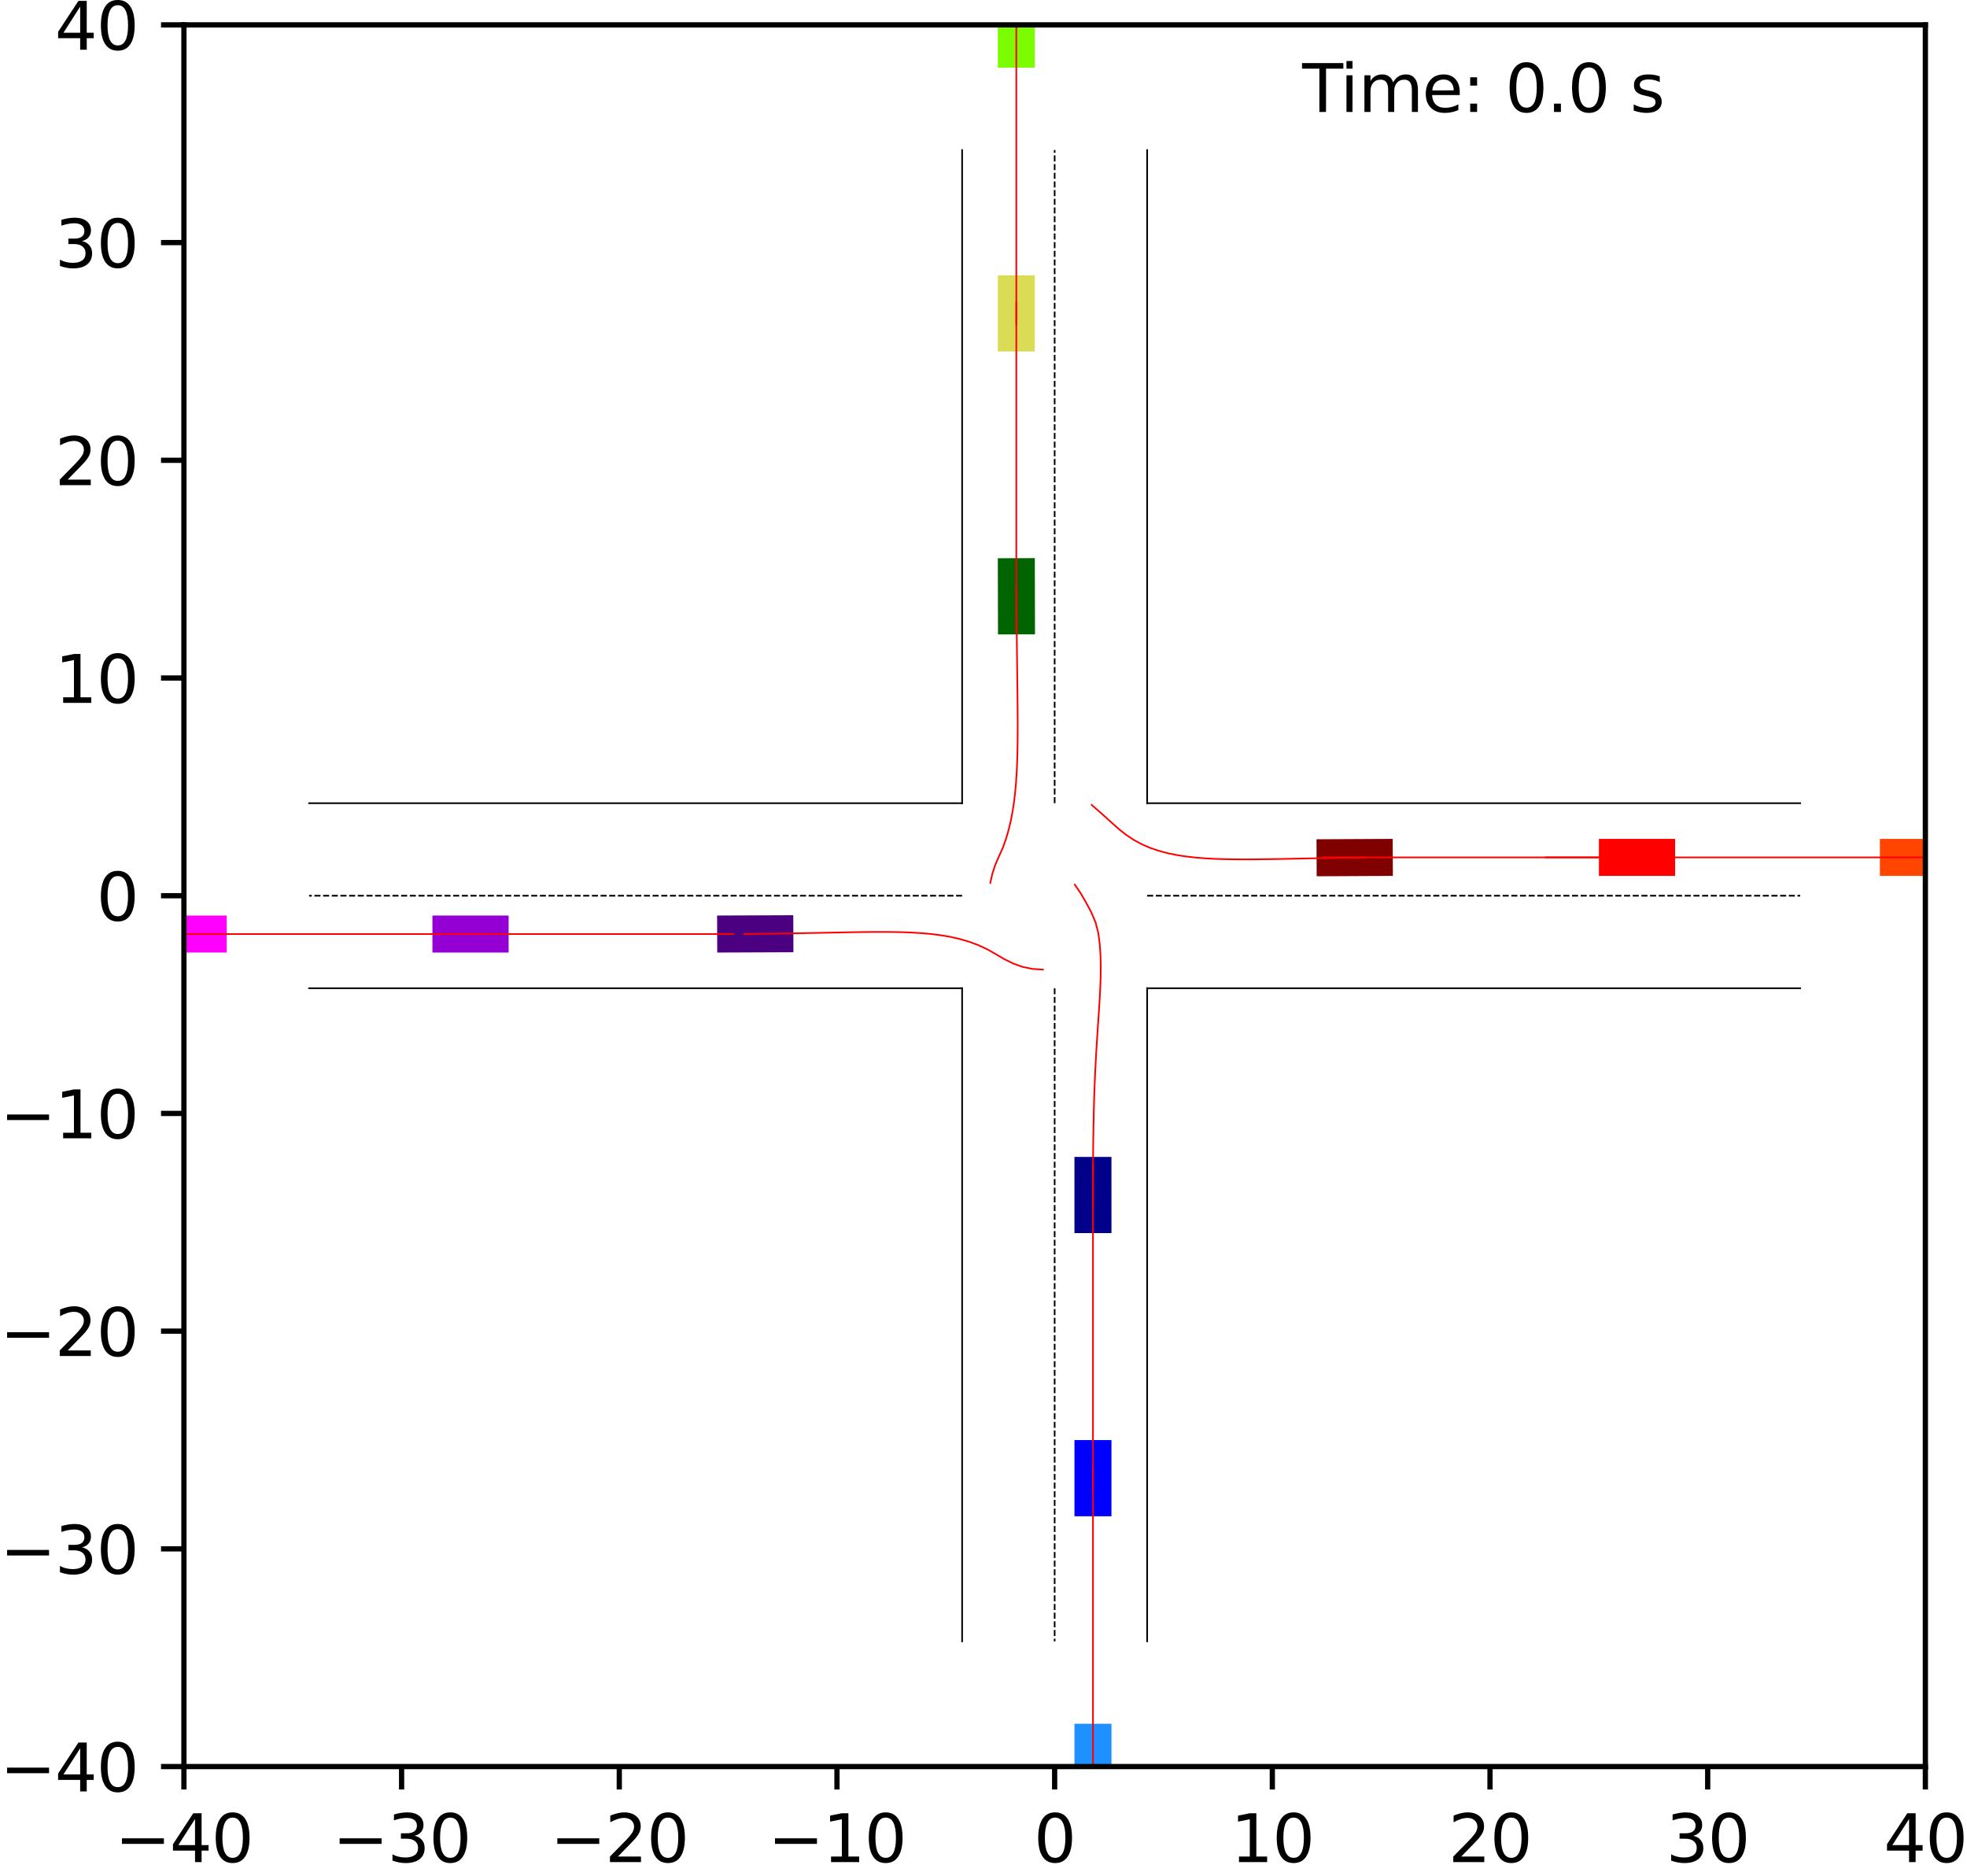 <?xml version="1.0" encoding="utf-8" standalone="no"?>
<!DOCTYPE svg PUBLIC "-//W3C//DTD SVG 1.1//EN"
  "http://www.w3.org/Graphics/SVG/1.1/DTD/svg11.dtd">
<svg xmlns:xlink="http://www.w3.org/1999/xlink" width="300.579pt" height="286.589pt" viewBox="0 0 300.579 286.589" xmlns="http://www.w3.org/2000/svg" version="1.1">
 <defs>
  <style type="text/css">*{stroke-linejoin: round; stroke-linecap: butt}</style>
 </defs>
 <g id="figure_1">
  <g id="patch_1">
   <path d="M 0 286.589 
L 300.579 286.589 
L 300.579 0 
L 0 0 
z
" style="fill: #ffffff"/>
  </g>
  <g id="axes_1">
   <g id="patch_2">
    <path d="M 28.105 269.911 
L 294.217 269.911 
L 294.217 3.799 
L 28.105 3.799 
z
" style="fill: #ffffff"/>
   </g>
   <g id="patch_3">
    <path d="M 169.844 188.404 
L 169.842 176.762 
L 164.187 176.763 
L 164.189 188.405 
z
" clip-path="url(#pc8eb3b5d04)" style="fill: #00008b"/>
   </g>
   <g id="patch_4">
    <path d="M 212.819 128.172 
L 201.176 128.231 
L 201.205 133.886 
L 212.847 133.827 
z
" clip-path="url(#pc8eb3b5d04)" style="fill: #800000"/>
   </g>
   <g id="patch_5">
    <path d="M 152.477 85.292 
L 152.506 96.934 
L 158.161 96.92 
L 158.132 85.278 
z
" clip-path="url(#pc8eb3b5d04)" style="fill: #006400"/>
   </g>
   <g id="patch_6">
    <path d="M 109.602 145.538 
L 121.244 145.491 
L 121.221 139.836 
L 109.579 139.884 
z
" clip-path="url(#pc8eb3b5d04)" style="fill: #4b0082"/>
   </g>
   <g id="patch_7">
    <path d="M 169.844 231.669 
L 169.844 220.026 
L 164.189 220.026 
L 164.189 231.669 
z
" clip-path="url(#pc8eb3b5d04)" style="fill: #0000ff"/>
   </g>
   <g id="patch_8">
    <path d="M 255.974 128.172 
L 244.332 128.172 
L 244.332 133.827 
L 255.974 133.827 
z
" clip-path="url(#pc8eb3b5d04)" style="fill: #ff0000"/>
   </g>
   <g id="patch_9">
    <path d="M 152.477 42.063 
L 152.477 53.705 
L 158.132 53.705 
L 158.132 42.063 
z
" clip-path="url(#pc8eb3b5d04)" style="fill: #dbdc56"/>
   </g>
   <g id="patch_10">
    <path d="M 66.08 145.538 
L 77.722 145.538 
L 77.722 139.884 
L 66.08 139.884 
z
" clip-path="url(#pc8eb3b5d04)" style="fill: #9400d3"/>
   </g>
   <g id="patch_11">
    <path d="M 169.844 275.014 
L 169.844 263.371 
L 164.189 263.371 
L 164.189 275.014 
z
" clip-path="url(#pc8eb3b5d04)" style="fill: #1e90ff"/>
   </g>
   <g id="patch_12">
    <path d="M 298.908 128.172 
L 287.266 128.172 
L 287.266 133.827 
L 298.908 133.827 
z
" clip-path="url(#pc8eb3b5d04)" style="fill: #ff4500"/>
   </g>
   <g id="patch_13">
    <path d="M 152.477 -1.303 
L 152.477 10.339 
L 158.132 10.339 
L 158.132 -1.303 
z
" clip-path="url(#pc8eb3b5d04)" style="fill: #7cfc00"/>
   </g>
   <g id="patch_14">
    <path d="M 23.002 145.538 
L 34.645 145.538 
L 34.645 139.884 
L 23.002 139.884 
z
" clip-path="url(#pc8eb3b5d04)" style="fill: #ff00ff"/>
   </g>
   <g id="matplotlib.axis_1">
    <g id="xtick_1">
     <g id="line2d_1">
      <defs>
       <path id="mf7dcb0053f" d="M 0 0 
L 0 3.5 
" style="stroke: #000000; stroke-width: 0.8"/>
      </defs>
      <g>
       <use xlink:href="#mf7dcb0053f" x="28.105" y="269.911" style="stroke: #000000; stroke-width: 0.8"/>
      </g>
     </g>
     <g id="text_1">
      <!-- −40 -->
      <g transform="translate(17.552 284.51) scale(0.1 -0.1)">
       <defs>
        <path id="DejaVuSans-2212" d="M 678 2272 
L 4684 2272 
L 4684 1741 
L 678 1741 
L 678 2272 
z
" transform="scale(0.016)"/>
        <path id="DejaVuSans-34" d="M 2419 4116 
L 825 1625 
L 2419 1625 
L 2419 4116 
z
M 2253 4666 
L 3047 4666 
L 3047 1625 
L 3713 1625 
L 3713 1100 
L 3047 1100 
L 3047 0 
L 2419 0 
L 2419 1100 
L 313 1100 
L 313 1709 
L 2253 4666 
z
" transform="scale(0.016)"/>
        <path id="DejaVuSans-30" d="M 2034 4250 
Q 1547 4250 1301 3770 
Q 1056 3291 1056 2328 
Q 1056 1369 1301 889 
Q 1547 409 2034 409 
Q 2525 409 2770 889 
Q 3016 1369 3016 2328 
Q 3016 3291 2770 3770 
Q 2525 4250 2034 4250 
z
M 2034 4750 
Q 2819 4750 3233 4129 
Q 3647 3509 3647 2328 
Q 3647 1150 3233 529 
Q 2819 -91 2034 -91 
Q 1250 -91 836 529 
Q 422 1150 422 2328 
Q 422 3509 836 4129 
Q 1250 4750 2034 4750 
z
" transform="scale(0.016)"/>
       </defs>
       <use xlink:href="#DejaVuSans-2212"/>
       <use xlink:href="#DejaVuSans-34" x="83.789"/>
       <use xlink:href="#DejaVuSans-30" x="147.412"/>
      </g>
     </g>
    </g>
    <g id="xtick_2">
     <g id="line2d_2">
      <g>
       <use xlink:href="#mf7dcb0053f" x="61.369" y="269.911" style="stroke: #000000; stroke-width: 0.8"/>
      </g>
     </g>
     <g id="text_2">
      <!-- −30 -->
      <g transform="translate(50.816 284.51) scale(0.1 -0.1)">
       <defs>
        <path id="DejaVuSans-33" d="M 2597 2516 
Q 3050 2419 3304 2112 
Q 3559 1806 3559 1356 
Q 3559 666 3084 287 
Q 2609 -91 1734 -91 
Q 1441 -91 1130 -33 
Q 819 25 488 141 
L 488 750 
Q 750 597 1062 519 
Q 1375 441 1716 441 
Q 2309 441 2620 675 
Q 2931 909 2931 1356 
Q 2931 1769 2642 2001 
Q 2353 2234 1838 2234 
L 1294 2234 
L 1294 2753 
L 1863 2753 
Q 2328 2753 2575 2939 
Q 2822 3125 2822 3475 
Q 2822 3834 2567 4026 
Q 2313 4219 1838 4219 
Q 1578 4219 1281 4162 
Q 984 4106 628 3988 
L 628 4550 
Q 988 4650 1302 4700 
Q 1616 4750 1894 4750 
Q 2613 4750 3031 4423 
Q 3450 4097 3450 3541 
Q 3450 3153 3228 2886 
Q 3006 2619 2597 2516 
z
" transform="scale(0.016)"/>
       </defs>
       <use xlink:href="#DejaVuSans-2212"/>
       <use xlink:href="#DejaVuSans-33" x="83.789"/>
       <use xlink:href="#DejaVuSans-30" x="147.412"/>
      </g>
     </g>
    </g>
    <g id="xtick_3">
     <g id="line2d_3">
      <g>
       <use xlink:href="#mf7dcb0053f" x="94.633" y="269.911" style="stroke: #000000; stroke-width: 0.8"/>
      </g>
     </g>
     <g id="text_3">
      <!-- −20 -->
      <g transform="translate(84.08 284.51) scale(0.1 -0.1)">
       <defs>
        <path id="DejaVuSans-32" d="M 1228 531 
L 3431 531 
L 3431 0 
L 469 0 
L 469 531 
Q 828 903 1448 1529 
Q 2069 2156 2228 2338 
Q 2531 2678 2651 2914 
Q 2772 3150 2772 3378 
Q 2772 3750 2511 3984 
Q 2250 4219 1831 4219 
Q 1534 4219 1204 4116 
Q 875 4013 500 3803 
L 500 4441 
Q 881 4594 1212 4672 
Q 1544 4750 1819 4750 
Q 2544 4750 2975 4387 
Q 3406 4025 3406 3419 
Q 3406 3131 3298 2873 
Q 3191 2616 2906 2266 
Q 2828 2175 2409 1742 
Q 1991 1309 1228 531 
z
" transform="scale(0.016)"/>
       </defs>
       <use xlink:href="#DejaVuSans-2212"/>
       <use xlink:href="#DejaVuSans-32" x="83.789"/>
       <use xlink:href="#DejaVuSans-30" x="147.412"/>
      </g>
     </g>
    </g>
    <g id="xtick_4">
     <g id="line2d_4">
      <g>
       <use xlink:href="#mf7dcb0053f" x="127.897" y="269.911" style="stroke: #000000; stroke-width: 0.8"/>
      </g>
     </g>
     <g id="text_4">
      <!-- −10 -->
      <g transform="translate(117.344 284.51) scale(0.1 -0.1)">
       <defs>
        <path id="DejaVuSans-31" d="M 794 531 
L 1825 531 
L 1825 4091 
L 703 3866 
L 703 4441 
L 1819 4666 
L 2450 4666 
L 2450 531 
L 3481 531 
L 3481 0 
L 794 0 
L 794 531 
z
" transform="scale(0.016)"/>
       </defs>
       <use xlink:href="#DejaVuSans-2212"/>
       <use xlink:href="#DejaVuSans-31" x="83.789"/>
       <use xlink:href="#DejaVuSans-30" x="147.412"/>
      </g>
     </g>
    </g>
    <g id="xtick_5">
     <g id="line2d_5">
      <g>
       <use xlink:href="#mf7dcb0053f" x="161.161" y="269.911" style="stroke: #000000; stroke-width: 0.8"/>
      </g>
     </g>
     <g id="text_5">
      <!-- 0 -->
      <g transform="translate(157.979 284.51) scale(0.1 -0.1)">
       <use xlink:href="#DejaVuSans-30"/>
      </g>
     </g>
    </g>
    <g id="xtick_6">
     <g id="line2d_6">
      <g>
       <use xlink:href="#mf7dcb0053f" x="194.425" y="269.911" style="stroke: #000000; stroke-width: 0.8"/>
      </g>
     </g>
     <g id="text_6">
      <!-- 10 -->
      <g transform="translate(188.062 284.51) scale(0.1 -0.1)">
       <use xlink:href="#DejaVuSans-31"/>
       <use xlink:href="#DejaVuSans-30" x="63.623"/>
      </g>
     </g>
    </g>
    <g id="xtick_7">
     <g id="line2d_7">
      <g>
       <use xlink:href="#mf7dcb0053f" x="227.689" y="269.911" style="stroke: #000000; stroke-width: 0.8"/>
      </g>
     </g>
     <g id="text_7">
      <!-- 20 -->
      <g transform="translate(221.326 284.51) scale(0.1 -0.1)">
       <use xlink:href="#DejaVuSans-32"/>
       <use xlink:href="#DejaVuSans-30" x="63.623"/>
      </g>
     </g>
    </g>
    <g id="xtick_8">
     <g id="line2d_8">
      <g>
       <use xlink:href="#mf7dcb0053f" x="260.953" y="269.911" style="stroke: #000000; stroke-width: 0.8"/>
      </g>
     </g>
     <g id="text_8">
      <!-- 30 -->
      <g transform="translate(254.59 284.51) scale(0.1 -0.1)">
       <use xlink:href="#DejaVuSans-33"/>
       <use xlink:href="#DejaVuSans-30" x="63.623"/>
      </g>
     </g>
    </g>
    <g id="xtick_9">
     <g id="line2d_9">
      <g>
       <use xlink:href="#mf7dcb0053f" x="294.217" y="269.911" style="stroke: #000000; stroke-width: 0.8"/>
      </g>
     </g>
     <g id="text_9">
      <!-- 40 -->
      <g transform="translate(287.854 284.51) scale(0.1 -0.1)">
       <use xlink:href="#DejaVuSans-34"/>
       <use xlink:href="#DejaVuSans-30" x="63.623"/>
      </g>
     </g>
    </g>
   </g>
   <g id="matplotlib.axis_2">
    <g id="ytick_1">
     <g id="line2d_10">
      <defs>
       <path id="mca65620543" d="M 0 0 
L -3.5 0 
" style="stroke: #000000; stroke-width: 0.8"/>
      </defs>
      <g>
       <use xlink:href="#mca65620543" x="28.105" y="269.911" style="stroke: #000000; stroke-width: 0.8"/>
      </g>
     </g>
     <g id="text_10">
      <!-- −40 -->
      <g transform="translate(0 273.71) scale(0.1 -0.1)">
       <use xlink:href="#DejaVuSans-2212"/>
       <use xlink:href="#DejaVuSans-34" x="83.789"/>
       <use xlink:href="#DejaVuSans-30" x="147.412"/>
      </g>
     </g>
    </g>
    <g id="ytick_2">
     <g id="line2d_11">
      <g>
       <use xlink:href="#mca65620543" x="28.105" y="236.647" style="stroke: #000000; stroke-width: 0.8"/>
      </g>
     </g>
     <g id="text_11">
      <!-- −30 -->
      <g transform="translate(0 240.446) scale(0.1 -0.1)">
       <use xlink:href="#DejaVuSans-2212"/>
       <use xlink:href="#DejaVuSans-33" x="83.789"/>
       <use xlink:href="#DejaVuSans-30" x="147.412"/>
      </g>
     </g>
    </g>
    <g id="ytick_3">
     <g id="line2d_12">
      <g>
       <use xlink:href="#mca65620543" x="28.105" y="203.383" style="stroke: #000000; stroke-width: 0.8"/>
      </g>
     </g>
     <g id="text_12">
      <!-- −20 -->
      <g transform="translate(0 207.182) scale(0.1 -0.1)">
       <use xlink:href="#DejaVuSans-2212"/>
       <use xlink:href="#DejaVuSans-32" x="83.789"/>
       <use xlink:href="#DejaVuSans-30" x="147.412"/>
      </g>
     </g>
    </g>
    <g id="ytick_4">
     <g id="line2d_13">
      <g>
       <use xlink:href="#mca65620543" x="28.105" y="170.119" style="stroke: #000000; stroke-width: 0.8"/>
      </g>
     </g>
     <g id="text_13">
      <!-- −10 -->
      <g transform="translate(0 173.918) scale(0.1 -0.1)">
       <use xlink:href="#DejaVuSans-2212"/>
       <use xlink:href="#DejaVuSans-31" x="83.789"/>
       <use xlink:href="#DejaVuSans-30" x="147.412"/>
      </g>
     </g>
    </g>
    <g id="ytick_5">
     <g id="line2d_14">
      <g>
       <use xlink:href="#mca65620543" x="28.105" y="136.855" style="stroke: #000000; stroke-width: 0.8"/>
      </g>
     </g>
     <g id="text_14">
      <!-- 0 -->
      <g transform="translate(14.742 140.654) scale(0.1 -0.1)">
       <use xlink:href="#DejaVuSans-30"/>
      </g>
     </g>
    </g>
    <g id="ytick_6">
     <g id="line2d_15">
      <g>
       <use xlink:href="#mca65620543" x="28.105" y="103.591" style="stroke: #000000; stroke-width: 0.8"/>
      </g>
     </g>
     <g id="text_15">
      <!-- 10 -->
      <g transform="translate(8.38 107.39) scale(0.1 -0.1)">
       <use xlink:href="#DejaVuSans-31"/>
       <use xlink:href="#DejaVuSans-30" x="63.623"/>
      </g>
     </g>
    </g>
    <g id="ytick_7">
     <g id="line2d_16">
      <g>
       <use xlink:href="#mca65620543" x="28.105" y="70.327" style="stroke: #000000; stroke-width: 0.8"/>
      </g>
     </g>
     <g id="text_16">
      <!-- 20 -->
      <g transform="translate(8.38 74.126) scale(0.1 -0.1)">
       <use xlink:href="#DejaVuSans-32"/>
       <use xlink:href="#DejaVuSans-30" x="63.623"/>
      </g>
     </g>
    </g>
    <g id="ytick_8">
     <g id="line2d_17">
      <g>
       <use xlink:href="#mca65620543" x="28.105" y="37.063" style="stroke: #000000; stroke-width: 0.8"/>
      </g>
     </g>
     <g id="text_17">
      <!-- 30 -->
      <g transform="translate(8.38 40.862) scale(0.1 -0.1)">
       <use xlink:href="#DejaVuSans-33"/>
       <use xlink:href="#DejaVuSans-30" x="63.623"/>
      </g>
     </g>
    </g>
    <g id="ytick_9">
     <g id="line2d_18">
      <g>
       <use xlink:href="#mca65620543" x="28.105" y="3.799" style="stroke: #000000; stroke-width: 0.8"/>
      </g>
     </g>
     <g id="text_18">
      <!-- 40 -->
      <g transform="translate(8.38 7.598) scale(0.1 -0.1)">
       <use xlink:href="#DejaVuSans-34"/>
       <use xlink:href="#DejaVuSans-30" x="63.623"/>
      </g>
     </g>
    </g>
   </g>
   <g id="line2d_19">
    <path d="M 175.298 250.784 
L 175.298 150.992 
" clip-path="url(#pc8eb3b5d04)" style="fill: none; stroke: #000000; stroke-width: 0.25; stroke-linecap: square"/>
   </g>
   <g id="line2d_20">
    <path d="M 175.298 150.992 
L 275.09 150.992 
" clip-path="url(#pc8eb3b5d04)" style="fill: none; stroke: #000000; stroke-width: 0.25; stroke-linecap: square"/>
   </g>
   <g id="line2d_21">
    <path d="M 275.09 122.718 
L 175.298 122.718 
" clip-path="url(#pc8eb3b5d04)" style="fill: none; stroke: #000000; stroke-width: 0.25; stroke-linecap: square"/>
   </g>
   <g id="line2d_22">
    <path d="M 175.298 122.718 
L 175.298 22.926 
" clip-path="url(#pc8eb3b5d04)" style="fill: none; stroke: #000000; stroke-width: 0.25; stroke-linecap: square"/>
   </g>
   <g id="line2d_23">
    <path d="M 147.023 22.926 
L 147.023 122.718 
" clip-path="url(#pc8eb3b5d04)" style="fill: none; stroke: #000000; stroke-width: 0.25; stroke-linecap: square"/>
   </g>
   <g id="line2d_24">
    <path d="M 147.023 122.718 
L 47.231 122.718 
" clip-path="url(#pc8eb3b5d04)" style="fill: none; stroke: #000000; stroke-width: 0.25; stroke-linecap: square"/>
   </g>
   <g id="line2d_25">
    <path d="M 47.231 150.992 
L 147.023 150.992 
" clip-path="url(#pc8eb3b5d04)" style="fill: none; stroke: #000000; stroke-width: 0.25; stroke-linecap: square"/>
   </g>
   <g id="line2d_26">
    <path d="M 147.023 150.992 
L 147.023 250.784 
" clip-path="url(#pc8eb3b5d04)" style="fill: none; stroke: #000000; stroke-width: 0.25; stroke-linecap: square"/>
   </g>
   <g id="line2d_27">
    <path d="M 175.298 136.855 
L 275.09 136.855 
" clip-path="url(#pc8eb3b5d04)" style="fill: none; stroke-dasharray: 0.925,0.4; stroke-dashoffset: 0; stroke: #000000; stroke-width: 0.25"/>
   </g>
   <g id="line2d_28">
    <path d="M 161.161 122.718 
L 161.161 22.926 
" clip-path="url(#pc8eb3b5d04)" style="fill: none; stroke-dasharray: 0.925,0.4; stroke-dashoffset: 0; stroke: #000000; stroke-width: 0.25"/>
   </g>
   <g id="line2d_29">
    <path d="M 147.023 136.855 
L 47.231 136.855 
" clip-path="url(#pc8eb3b5d04)" style="fill: none; stroke-dasharray: 0.925,0.4; stroke-dashoffset: 0; stroke: #000000; stroke-width: 0.25"/>
   </g>
   <g id="line2d_30">
    <path d="M 161.161 150.992 
L 161.161 250.784 
" clip-path="url(#pc8eb3b5d04)" style="fill: none; stroke-dasharray: 0.925,0.4; stroke-dashoffset: 0; stroke: #000000; stroke-width: 0.25"/>
   </g>
   <g id="line2d_31">
    <path d="M 167.017 184.256 
L 167.016 182.583 
L 167.017 180.91 
L 167.022 179.237 
L 167.03 177.564 
L 167.043 175.891 
L 167.061 174.218 
L 167.086 172.546 
L 167.118 170.873 
L 167.158 169.202 
L 167.208 167.53 
L 167.268 165.86 
L 167.339 164.19 
L 167.421 162.521 
L 167.513 160.853 
L 167.614 159.186 
L 167.722 157.521 
L 167.835 155.856 
L 167.946 154.192 
L 168.049 152.528 
L 168.135 150.864 
L 168.193 149.199 
L 168.208 147.534 
L 168.165 145.871 
L 168.046 144.213 
L 167.833 142.565 
L 167.422 140.957 
L 166.78 139.428 
L 166.003 137.965 
L 165.17 136.533 
L 164.243 135.16 
" clip-path="url(#pc8eb3b5d04)" style="fill: none; stroke: #ff0000; stroke-width: 0.25; stroke-linecap: square"/>
   </g>
   <g id="line2d_32">
    <path d="M 208.562 130.999 
L 207.012 131.029 
L 205.461 131.053 
L 203.911 131.079 
L 202.363 131.108 
L 200.816 131.138 
L 199.273 131.169 
L 197.734 131.201 
L 196.199 131.231 
L 194.67 131.259 
L 193.147 131.283 
L 191.632 131.299 
L 190.124 131.306 
L 188.625 131.298 
L 187.136 131.273 
L 185.657 131.224 
L 184.19 131.145 
L 182.735 131.029 
L 181.295 130.867 
L 179.873 130.65 
L 178.473 130.367 
L 177.1 130.004 
L 175.763 129.548 
L 174.472 128.99 
L 173.238 128.324 
L 172.076 127.547 
L 170.979 126.684 
L 169.941 125.754 
L 168.908 124.82 
L 167.871 123.893 
L 166.819 122.983 
" clip-path="url(#pc8eb3b5d04)" style="fill: none; stroke: #ff0000; stroke-width: 0.25; stroke-linecap: square"/>
   </g>
   <g id="line2d_33">
    <path d="M 155.305 89.454 
L 155.319 91.106 
L 155.332 92.758 
L 155.346 94.409 
L 155.362 96.058 
L 155.379 97.703 
L 155.398 99.342 
L 155.418 100.976 
L 155.438 102.601 
L 155.458 104.218 
L 155.477 105.824 
L 155.494 107.419 
L 155.507 109.002 
L 155.513 110.571 
L 155.511 112.126 
L 155.497 113.665 
L 155.469 115.189 
L 155.422 116.696 
L 155.352 118.187 
L 155.254 119.662 
L 155.122 121.12 
L 154.95 122.561 
L 154.732 123.986 
L 154.462 125.394 
L 154.133 126.784 
L 153.735 128.154 
L 153.254 129.498 
L 152.667 130.804 
L 152.095 132.122 
L 151.641 133.491 
L 151.329 134.902 
" clip-path="url(#pc8eb3b5d04)" style="fill: none; stroke: #ff0000; stroke-width: 0.25; stroke-linecap: square"/>
   </g>
   <g id="line2d_34">
    <path d="M 113.759 142.711 
L 115.411 142.687 
L 117.06 142.667 
L 118.706 142.645 
L 120.346 142.619 
L 121.98 142.591 
L 123.607 142.561 
L 125.226 142.53 
L 126.836 142.498 
L 128.436 142.466 
L 130.026 142.437 
L 131.604 142.412 
L 133.171 142.395 
L 134.725 142.388 
L 136.267 142.397 
L 137.795 142.427 
L 139.311 142.484 
L 140.813 142.574 
L 142.302 142.708 
L 143.776 142.894 
L 145.235 143.144 
L 146.674 143.473 
L 148.091 143.886 
L 149.48 144.399 
L 150.83 145.025 
L 152.137 145.762 
L 153.444 146.531 
L 154.818 147.211 
L 156.275 147.732 
L 157.802 148.042 
L 159.362 148.142 
" clip-path="url(#pc8eb3b5d04)" style="fill: none; stroke: #ff0000; stroke-width: 0.25; stroke-linecap: square"/>
   </g>
   <g id="line2d_35">
    <path d="M 167.017 227.5 
L 167.017 225.848 
L 167.017 224.195 
L 167.017 222.543 
L 167.017 220.891 
L 167.017 219.239 
L 167.017 217.587 
L 167.017 215.935 
L 167.017 214.283 
L 167.017 212.631 
L 167.017 210.978 
L 167.017 209.326 
L 167.017 207.674 
L 167.017 206.022 
L 167.017 204.37 
L 167.017 202.718 
L 167.017 201.066 
L 167.017 199.414 
L 167.017 197.762 
L 167.017 196.109 
L 167.017 194.457 
L 167.017 192.805 
L 167.017 191.153 
L 167.017 189.501 
L 167.017 187.849 
L 167.017 186.197 
L 167.017 184.545 
L 167.017 182.893 
L 167.017 181.24 
L 167.017 179.588 
L 167.017 177.936 
" clip-path="url(#pc8eb3b5d04)" style="fill: none; stroke: #ff0000; stroke-width: 0.25; stroke-linecap: square"/>
   </g>
   <g id="line2d_36">
    <path d="M 251.805 130.999 
L 250.153 130.999 
L 248.501 130.999 
L 246.849 130.999 
L 245.197 130.999 
L 243.545 130.999 
L 241.892 130.999 
L 240.24 130.999 
L 238.588 130.999 
L 236.936 130.999 
L 235.284 130.999 
L 233.632 130.999 
L 231.98 130.999 
L 230.328 130.999 
L 228.676 130.999 
L 227.023 130.999 
L 225.371 130.999 
L 223.719 130.999 
L 222.067 130.999 
L 220.415 130.999 
L 218.763 130.999 
L 217.111 130.999 
L 215.459 130.999 
L 213.807 130.999 
L 212.154 130.999 
L 210.502 130.999 
L 208.85 130.999 
L 207.198 130.999 
L 205.546 130.999 
L 203.894 130.999 
L 202.242 130.999 
" clip-path="url(#pc8eb3b5d04)" style="fill: none; stroke: #ff0000; stroke-width: 0.25; stroke-linecap: square"/>
   </g>
   <g id="line2d_37">
    <path d="M 155.305 46.211 
L 155.305 47.884 
L 155.305 49.557 
L 155.305 51.23 
L 155.305 52.903 
L 155.305 54.576 
L 155.305 56.249 
L 155.305 57.922 
L 155.305 59.595 
L 155.305 61.268 
L 155.305 62.941 
L 155.305 64.614 
L 155.305 66.287 
L 155.305 67.96 
L 155.305 69.633 
L 155.305 71.306 
L 155.305 72.979 
L 155.305 74.652 
L 155.305 76.325 
L 155.305 77.997 
L 155.305 79.67 
L 155.305 81.343 
L 155.305 83.016 
L 155.305 84.689 
L 155.305 86.362 
L 155.305 88.035 
L 155.305 89.708 
L 155.305 91.381 
L 155.305 93.054 
L 155.305 94.727 
L 155.305 96.4 
" clip-path="url(#pc8eb3b5d04)" style="fill: none; stroke: #ff0000; stroke-width: 0.25; stroke-linecap: square"/>
   </g>
   <g id="line2d_38">
    <path d="M 70.516 142.711 
L 71.901 142.711 
L 73.286 142.711 
L 74.67 142.711 
L 76.055 142.711 
L 77.44 142.711 
L 78.824 142.711 
L 80.209 142.711 
L 81.594 142.711 
L 82.979 142.711 
L 84.363 142.711 
L 85.748 142.711 
L 87.133 142.711 
L 88.517 142.711 
L 89.902 142.711 
L 91.287 142.711 
L 92.671 142.711 
L 94.056 142.711 
L 95.441 142.711 
L 96.825 142.711 
L 98.21 142.711 
L 99.595 142.711 
L 100.98 142.711 
L 102.364 142.711 
L 103.749 142.711 
L 105.134 142.711 
L 106.518 142.711 
L 107.903 142.711 
L 109.288 142.711 
L 110.672 142.711 
L 112.057 142.711 
" clip-path="url(#pc8eb3b5d04)" style="fill: none; stroke: #ff0000; stroke-width: 0.25; stroke-linecap: square"/>
   </g>
   <g id="line2d_39">
    <path d="M 167.017 270.743 
L 167.017 269.192 
L 167.017 267.642 
L 167.017 266.092 
L 167.017 264.541 
L 167.017 262.991 
L 167.017 261.441 
L 167.017 259.89 
L 167.017 258.34 
L 167.017 256.79 
L 167.017 255.239 
L 167.017 253.689 
L 167.017 252.139 
L 167.017 250.588 
L 167.017 249.038 
L 167.017 247.488 
L 167.017 245.937 
L 167.017 244.387 
L 167.017 242.837 
L 167.017 241.286 
L 167.017 239.736 
L 167.017 238.186 
L 167.017 236.635 
L 167.017 235.085 
L 167.017 233.535 
L 167.017 231.984 
L 167.017 230.434 
L 167.017 228.884 
L 167.017 227.333 
L 167.017 225.783 
L 167.017 224.233 
" clip-path="url(#pc8eb3b5d04)" style="fill: none; stroke: #ff0000; stroke-width: 0.25; stroke-linecap: square"/>
   </g>
   <g id="line2d_40">
    <path d="M 295.048 130.999 
L 293.087 130.999 
L 291.126 130.999 
L 289.164 130.999 
L 287.203 130.999 
L 285.242 130.999 
L 283.281 130.999 
L 281.319 130.999 
L 279.358 130.999 
L 277.397 130.999 
L 275.436 130.999 
L 273.474 130.999 
L 271.513 130.999 
L 269.552 130.999 
L 267.591 130.999 
L 265.629 130.999 
L 263.668 130.999 
L 261.707 130.999 
L 259.745 130.999 
L 257.784 130.999 
L 255.823 130.999 
L 253.862 130.999 
L 251.9 130.999 
L 249.939 130.999 
L 247.978 130.999 
L 246.017 130.999 
L 244.055 130.999 
L 242.094 130.999 
L 240.133 130.999 
L 238.171 130.999 
L 236.21 130.999 
" clip-path="url(#pc8eb3b5d04)" style="fill: none; stroke: #ff0000; stroke-width: 0.25; stroke-linecap: square"/>
   </g>
   <g id="line2d_41">
    <path d="M 155.305 2.968 
L 155.305 4.518 
L 155.305 6.068 
L 155.305 7.619 
L 155.305 9.169 
L 155.305 10.719 
L 155.305 12.27 
L 155.305 13.82 
L 155.305 15.37 
L 155.305 16.921 
L 155.305 18.471 
L 155.305 20.021 
L 155.305 21.572 
L 155.305 23.122 
L 155.305 24.672 
L 155.305 26.223 
L 155.305 27.773 
L 155.305 29.323 
L 155.305 30.874 
L 155.305 32.424 
L 155.305 33.974 
L 155.305 35.525 
L 155.305 37.075 
L 155.305 38.625 
L 155.305 40.176 
L 155.305 41.726 
L 155.305 43.276 
L 155.305 44.827 
L 155.305 46.377 
L 155.305 47.927 
L 155.305 49.478 
" clip-path="url(#pc8eb3b5d04)" style="fill: none; stroke: #ff0000; stroke-width: 0.25; stroke-linecap: square"/>
   </g>
   <g id="line2d_42">
    <path d="M 27.273 142.711 
L 28.823 142.711 
L 30.374 142.711 
L 31.924 142.711 
L 33.474 142.711 
L 35.025 142.711 
L 36.575 142.711 
L 38.125 142.711 
L 39.676 142.711 
L 41.226 142.711 
L 42.776 142.711 
L 44.327 142.711 
L 45.877 142.711 
L 47.427 142.711 
L 48.978 142.711 
L 50.528 142.711 
L 52.079 142.711 
L 53.629 142.711 
L 55.179 142.711 
L 56.73 142.711 
L 58.28 142.711 
L 59.83 142.711 
L 61.381 142.711 
L 62.931 142.711 
L 64.481 142.711 
L 66.032 142.711 
L 67.582 142.711 
L 69.132 142.711 
L 70.683 142.711 
L 72.233 142.711 
L 73.783 142.711 
" clip-path="url(#pc8eb3b5d04)" style="fill: none; stroke: #ff0000; stroke-width: 0.25; stroke-linecap: square"/>
   </g>
   <g id="patch_15">
    <path d="M 28.105 269.911 
L 28.105 3.799 
" style="fill: none; stroke: #000000; stroke-width: 0.8; stroke-linejoin: miter; stroke-linecap: square"/>
   </g>
   <g id="patch_16">
    <path d="M 294.217 269.911 
L 294.217 3.799 
" style="fill: none; stroke: #000000; stroke-width: 0.8; stroke-linejoin: miter; stroke-linecap: square"/>
   </g>
   <g id="patch_17">
    <path d="M 28.105 269.911 
L 294.217 269.911 
" style="fill: none; stroke: #000000; stroke-width: 0.8; stroke-linejoin: miter; stroke-linecap: square"/>
   </g>
   <g id="patch_18">
    <path d="M 28.105 3.799 
L 294.217 3.799 
" style="fill: none; stroke: #000000; stroke-width: 0.8; stroke-linejoin: miter; stroke-linecap: square"/>
   </g>
   <g id="text_19">
    <!-- Time: 0.0 s -->
    <g transform="translate(198.995 17.105) scale(0.1 -0.1)">
     <defs>
      <path id="DejaVuSans-54" d="M -19 4666 
L 3928 4666 
L 3928 4134 
L 2272 4134 
L 2272 0 
L 1638 0 
L 1638 4134 
L -19 4134 
L -19 4666 
z
" transform="scale(0.016)"/>
      <path id="DejaVuSans-69" d="M 603 3500 
L 1178 3500 
L 1178 0 
L 603 0 
L 603 3500 
z
M 603 4863 
L 1178 4863 
L 1178 4134 
L 603 4134 
L 603 4863 
z
" transform="scale(0.016)"/>
      <path id="DejaVuSans-6d" d="M 3328 2828 
Q 3544 3216 3844 3400 
Q 4144 3584 4550 3584 
Q 5097 3584 5394 3201 
Q 5691 2819 5691 2113 
L 5691 0 
L 5113 0 
L 5113 2094 
Q 5113 2597 4934 2840 
Q 4756 3084 4391 3084 
Q 3944 3084 3684 2787 
Q 3425 2491 3425 1978 
L 3425 0 
L 2847 0 
L 2847 2094 
Q 2847 2600 2669 2842 
Q 2491 3084 2119 3084 
Q 1678 3084 1418 2786 
Q 1159 2488 1159 1978 
L 1159 0 
L 581 0 
L 581 3500 
L 1159 3500 
L 1159 2956 
Q 1356 3278 1631 3431 
Q 1906 3584 2284 3584 
Q 2666 3584 2933 3390 
Q 3200 3197 3328 2828 
z
" transform="scale(0.016)"/>
      <path id="DejaVuSans-65" d="M 3597 1894 
L 3597 1613 
L 953 1613 
Q 991 1019 1311 708 
Q 1631 397 2203 397 
Q 2534 397 2845 478 
Q 3156 559 3463 722 
L 3463 178 
Q 3153 47 2828 -22 
Q 2503 -91 2169 -91 
Q 1331 -91 842 396 
Q 353 884 353 1716 
Q 353 2575 817 3079 
Q 1281 3584 2069 3584 
Q 2775 3584 3186 3129 
Q 3597 2675 3597 1894 
z
M 3022 2063 
Q 3016 2534 2758 2815 
Q 2500 3097 2075 3097 
Q 1594 3097 1305 2825 
Q 1016 2553 972 2059 
L 3022 2063 
z
" transform="scale(0.016)"/>
      <path id="DejaVuSans-3a" d="M 750 794 
L 1409 794 
L 1409 0 
L 750 0 
L 750 794 
z
M 750 3309 
L 1409 3309 
L 1409 2516 
L 750 2516 
L 750 3309 
z
" transform="scale(0.016)"/>
      <path id="DejaVuSans-20" transform="scale(0.016)"/>
      <path id="DejaVuSans-2e" d="M 684 794 
L 1344 794 
L 1344 0 
L 684 0 
L 684 794 
z
" transform="scale(0.016)"/>
      <path id="DejaVuSans-73" d="M 2834 3397 
L 2834 2853 
Q 2591 2978 2328 3040 
Q 2066 3103 1784 3103 
Q 1356 3103 1142 2972 
Q 928 2841 928 2578 
Q 928 2378 1081 2264 
Q 1234 2150 1697 2047 
L 1894 2003 
Q 2506 1872 2764 1633 
Q 3022 1394 3022 966 
Q 3022 478 2636 193 
Q 2250 -91 1575 -91 
Q 1294 -91 989 -36 
Q 684 19 347 128 
L 347 722 
Q 666 556 975 473 
Q 1284 391 1588 391 
Q 1994 391 2212 530 
Q 2431 669 2431 922 
Q 2431 1156 2273 1281 
Q 2116 1406 1581 1522 
L 1381 1569 
Q 847 1681 609 1914 
Q 372 2147 372 2553 
Q 372 3047 722 3315 
Q 1072 3584 1716 3584 
Q 2034 3584 2315 3537 
Q 2597 3491 2834 3397 
z
" transform="scale(0.016)"/>
     </defs>
     <use xlink:href="#DejaVuSans-54"/>
     <use xlink:href="#DejaVuSans-69" x="57.959"/>
     <use xlink:href="#DejaVuSans-6d" x="85.742"/>
     <use xlink:href="#DejaVuSans-65" x="183.154"/>
     <use xlink:href="#DejaVuSans-3a" x="244.678"/>
     <use xlink:href="#DejaVuSans-20" x="278.369"/>
     <use xlink:href="#DejaVuSans-30" x="310.156"/>
     <use xlink:href="#DejaVuSans-2e" x="373.779"/>
     <use xlink:href="#DejaVuSans-30" x="405.566"/>
     <use xlink:href="#DejaVuSans-20" x="469.189"/>
     <use xlink:href="#DejaVuSans-73" x="500.977"/>
    </g>
   </g>
  </g>
 </g>
 <defs>
  <clipPath id="pc8eb3b5d04">
   <rect x="28.105" y="3.799" width="266.112" height="266.112"/>
  </clipPath>
 </defs>
</svg>
